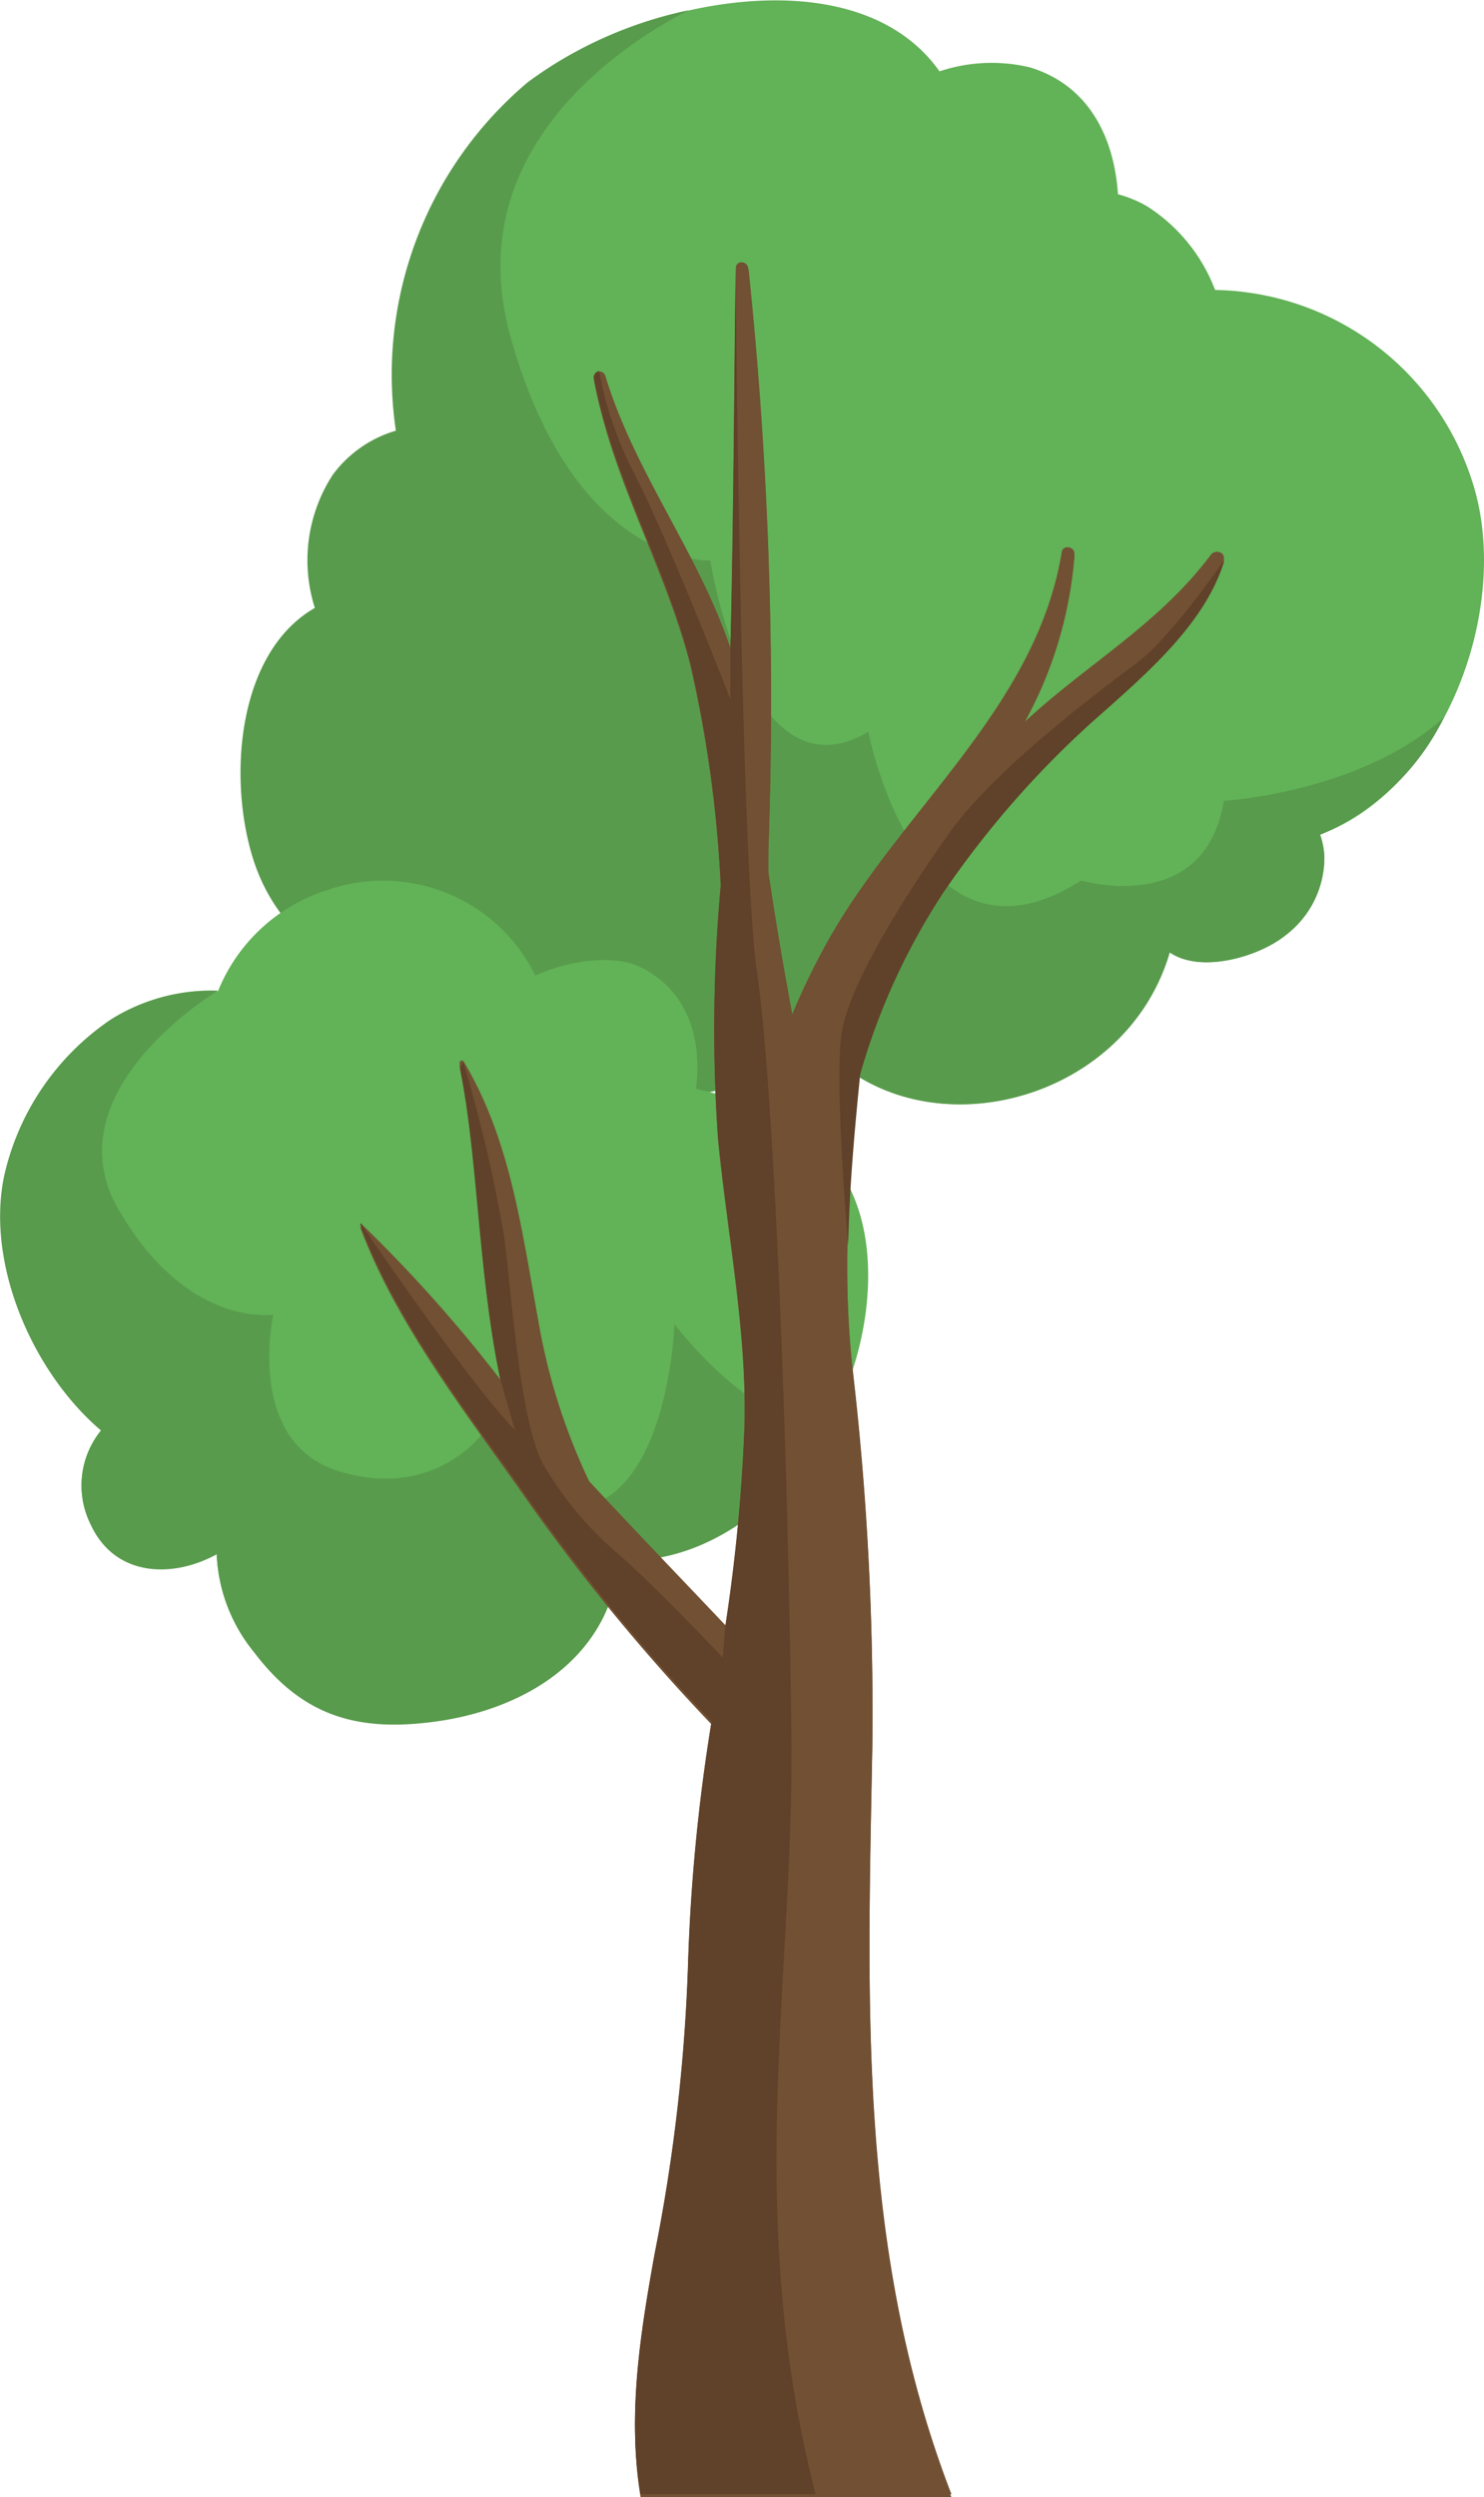 <svg xmlns="http://www.w3.org/2000/svg" viewBox="0 0 104.03 174.99"><defs><style>.cls-1{fill:#62b257;}.cls-2{fill:#589b4c;}.cls-3{fill:#725033;}.cls-4{fill:#604129;}</style></defs><title>Fichier 2</title><g id="Calque_2" data-name="Calque 2"><g id="OBJECTS"><path class="cls-1" d="M103.18,33.66a19.26,19.26,0,0,0-18-13.34,12,12,0,0,0-4.81-5.89,8.58,8.58,0,0,0-2-.82c-.26-3.92-2-7.63-6.18-8.89A11.53,11.53,0,0,0,65.86,5c-6-8.49-22-4.67-28.82.79a26.79,26.79,0,0,0-9.25,24.42,8.45,8.45,0,0,0-4.43,3.1,11,11,0,0,0-1.25,9.32c-5.23,3-6.07,11.29-4.5,17,2,7.37,9.07,10.58,15.16,7.51a11.84,11.84,0,0,0,8.41,8.81c5.47,1.64,12.33,1.21,15.37-3.94C63,81.25,78.7,78,82,66.74c2.18,1.5,6.25.3,8.09-1.18a6.84,6.84,0,0,0,2.75-5.47,5.26,5.26,0,0,0-.3-1.6C101.36,55.2,106.07,42.38,103.18,33.66Z"/><path class="cls-2" d="M101.23,50.27c-5.86,5.3-15.44,5.85-15.44,5.85-1.33,8.16-10,5.58-10,5.58-11.5,7.41-14.92-10.42-14.92-10.42-8.43,5-11.08-12-11.08-12s-9.5.46-14-15.67C32.08,10.38,43.94,2.94,48.26.72A29.07,29.07,0,0,0,37,5.76a26.79,26.79,0,0,0-9.25,24.42,8.45,8.45,0,0,0-4.43,3.1,11,11,0,0,0-1.25,9.32c-5.23,3-6.07,11.29-4.5,17,2,7.37,9.07,10.58,15.16,7.51a11.84,11.84,0,0,0,8.41,8.81c5.47,1.64,12.33,1.21,15.37-3.94C63,81.25,78.7,78,82,66.74c2.18,1.5,6.25.3,8.09-1.18a6.84,6.84,0,0,0,2.75-5.47,5.26,5.26,0,0,0-.3-1.6A17,17,0,0,0,101.23,50.27Z"/><path class="cls-1" d="M58.37,81.39c-2.17-2.64-5.84-4.26-9.58-5.09.44-3.4-.51-6.87-3.89-8.53-1.74-.86-4.85-.55-7.37.59a11.89,11.89,0,0,0-14.55-6,12.23,12.23,0,0,0-7.7,7.1,13.29,13.29,0,0,0-7.48,2C3.93,73.92,2.74,79,1.85,83.22c-1.31,6.28.54,13,5.24,17a6.1,6.1,0,0,0-.73,6.59c1.7,3.68,5.75,3.77,8.83,2.08a11.59,11.59,0,0,0,2.61,6.85c3.38,4.47,7.21,5.61,12.65,4.88,4.69-.62,9.55-2.82,11.8-7.23a10.71,10.71,0,0,0,1.11-4.07c7.79.37,14.65-6.6,16.76-14.5C61.27,90.55,61.35,85,58.37,81.39Z"/><path class="cls-2" d="M15.28,69.42a13.29,13.29,0,0,0-7.48,2A18,18,0,0,0,.28,82.45C-1,88.73,2.39,96.27,7.09,100.25a6.1,6.1,0,0,0-.73,6.59c1.7,3.68,5.75,3.77,8.83,2.08a11.59,11.59,0,0,0,2.61,6.85c3.38,4.47,7.21,5.61,12.65,4.88,4.69-.62,9.55-2.82,11.8-7.23a10.71,10.71,0,0,0,1.11-4.07c6.12.29,11.66-4,14.78-9.63-5.19.66-10.86-6.94-10.86-6.94S47,101.45,43,104.62s-9.18-4.17-9.18-4.17-3.32,4.67-10,2.67-4.66-11-4.66-11-6,1-10.84-7.34S15.28,69.42,15.28,69.42Z"/><path class="cls-3" d="M49.89,120.63a130.47,130.47,0,0,0-1.65,17,124.14,124.14,0,0,1-2.33,20.24c-1,5.55-1.95,11.32-1,16.92H66.7c-6.57-17-5.88-34.58-5.55-52.49a207.24,207.24,0,0,0-1.39-26.48c-.78-7.18-.19-13.88.49-20.8a46.14,46.14,0,0,1,5.81-12.7A66.24,66.24,0,0,1,77.51,49.54c3.15-2.81,6.93-6.16,8.26-10.29.18-.56-.58-.78-.89-.37-3.71,4.95-8.83,7.73-13.27,11.91a28.79,28.79,0,0,0,3.71-12c0-.5-.8-.62-.89-.12-1.76,10.85-11.18,18-16.36,27.2a49.51,49.51,0,0,0-2.53,5.2c-.09-.5-.19-1-.27-1.49q-.78-4.25-1.41-8.52c0-.5,0-1,0-1.49a290.49,290.49,0,0,0-1.41-40.77c-.06-.54-.87-.58-.87,0-.12,8.89-.15,17.76-.37,26.63-2.25-6.69-6.71-12.31-8.78-19.1a.42.42,0,0,0-.81.22c1.32,7,5,13.09,6.75,19.93A88,88,0,0,1,50.53,62a110,110,0,0,0-.2,17.6c.65,6.7,2,13.3,1.87,20.07a123.36,123.36,0,0,1-1.33,14.24c-3.19-3.37-6.41-6.71-9.57-10.11a42.89,42.89,0,0,1-3.59-11.41c-1.15-6.22-1.91-12.47-5.2-18a.16.16,0,0,0-.29.12c1.33,6.29,1.3,14.72,2.92,22.25a100.77,100.77,0,0,0-9.81-11s-.09,0-.08,0c2.41,6.52,7.16,12.71,11.15,18.35A136.93,136.93,0,0,0,49.89,120.63Z"/><path class="cls-3" d="M49.89,120.85a130.15,130.15,0,0,0-1.65,17,124.14,124.14,0,0,1-2.33,20.24c-1,5.55-1.95,11.32-1,16.92H66.7c-6.57-17-5.88-34.58-5.55-52.49A207.24,207.24,0,0,0,59.76,96c-.78-7.18-.19-13.88.49-20.8a46.27,46.27,0,0,1,5.81-12.7A66.84,66.84,0,0,1,77.51,49.75c3.15-2.81,6.93-6.15,8.26-10.29.18-.56-.58-.78-.89-.37C81.17,44,76.05,46.82,71.61,51a28.79,28.79,0,0,0,3.71-12c0-.5-.8-.62-.89-.12-1.76,10.86-11.18,18-16.36,27.2a49.51,49.51,0,0,0-2.53,5.2c-.09-.5-.19-1-.27-1.49q-.78-4.25-1.41-8.52c0-.5,0-1,0-1.49A290.54,290.54,0,0,0,52.49,19c-.06-.54-.87-.58-.87,0-.12,8.89-.15,17.76-.37,26.63-2.25-6.69-6.71-12.31-8.78-19.1a.42.42,0,0,0-.81.22c1.32,7,5,13.09,6.75,19.93a88,88,0,0,1,2.12,15.55,110,110,0,0,0-.2,17.6c.65,6.7,2,13.3,1.87,20.07a123.36,123.36,0,0,1-1.33,14.24c-3.19-3.37-6.41-6.71-9.57-10.11a42.89,42.89,0,0,1-3.59-11.41c-1.15-6.21-1.91-12.47-5.2-18a.16.16,0,0,0-.29.13C33.55,81,33.52,89.46,35.14,97a100.77,100.77,0,0,0-9.81-11,0,0,0,0,0-.08,0c2.41,6.51,7.16,12.7,11.15,18.34A137.81,137.81,0,0,0,49.89,120.85Z"/><path class="cls-4" d="M57.17,174.78H44.9c-.94-5.6,0-11.37,1-16.92a124.14,124.14,0,0,0,2.33-20.24,130.47,130.47,0,0,1,1.65-17,136.93,136.93,0,0,1-13.49-16.5c-4-5.64-8.74-11.83-11.15-18.35,0,0,.05-.07.08,0s7.45,11,10.79,14.46l-1-3.42c-1.59-7.4-1.6-15.67-2.86-21.92l.23-.45a102.67,102.67,0,0,1,2.86,12.21c.58,4.58,1.16,13.58,2.91,16.25a24.39,24.39,0,0,0,5.09,6c2.16,1.83,7.33,7.25,7.33,7.25l.17-2.19A123.36,123.36,0,0,0,52.2,99.69c.15-6.77-1.22-13.37-1.87-20.07a110,110,0,0,1,.2-17.6,88,88,0,0,0-2.12-15.55c-1.74-6.84-5.43-13-6.75-19.93A.43.43,0,0,1,42,26,25.11,25.11,0,0,0,44.37,33c2.5,4.83,6.83,16,6.83,16l0-3.53c.22-8.87.25-17.74.37-26.63,0,0,.33,41.33,1.5,49.33s2.15,32.5,2.4,53C55.74,138.25,52.05,154.81,57.17,174.78ZM79.7,46.45c-2.67,2-9.92,7.42-13.08,11.83S59.53,69,59,72.37s.46,14.91.46,14.91h0c.08-4,.44-8,.84-12a46.27,46.27,0,0,1,5.81-12.7A66.84,66.84,0,0,1,77.51,49.75c3.15-2.81,6.93-6.15,8.26-10.29a.34.34,0,0,0,0-.14C84.52,41.11,81.71,44.94,79.7,46.45Z"/></g></g></svg>